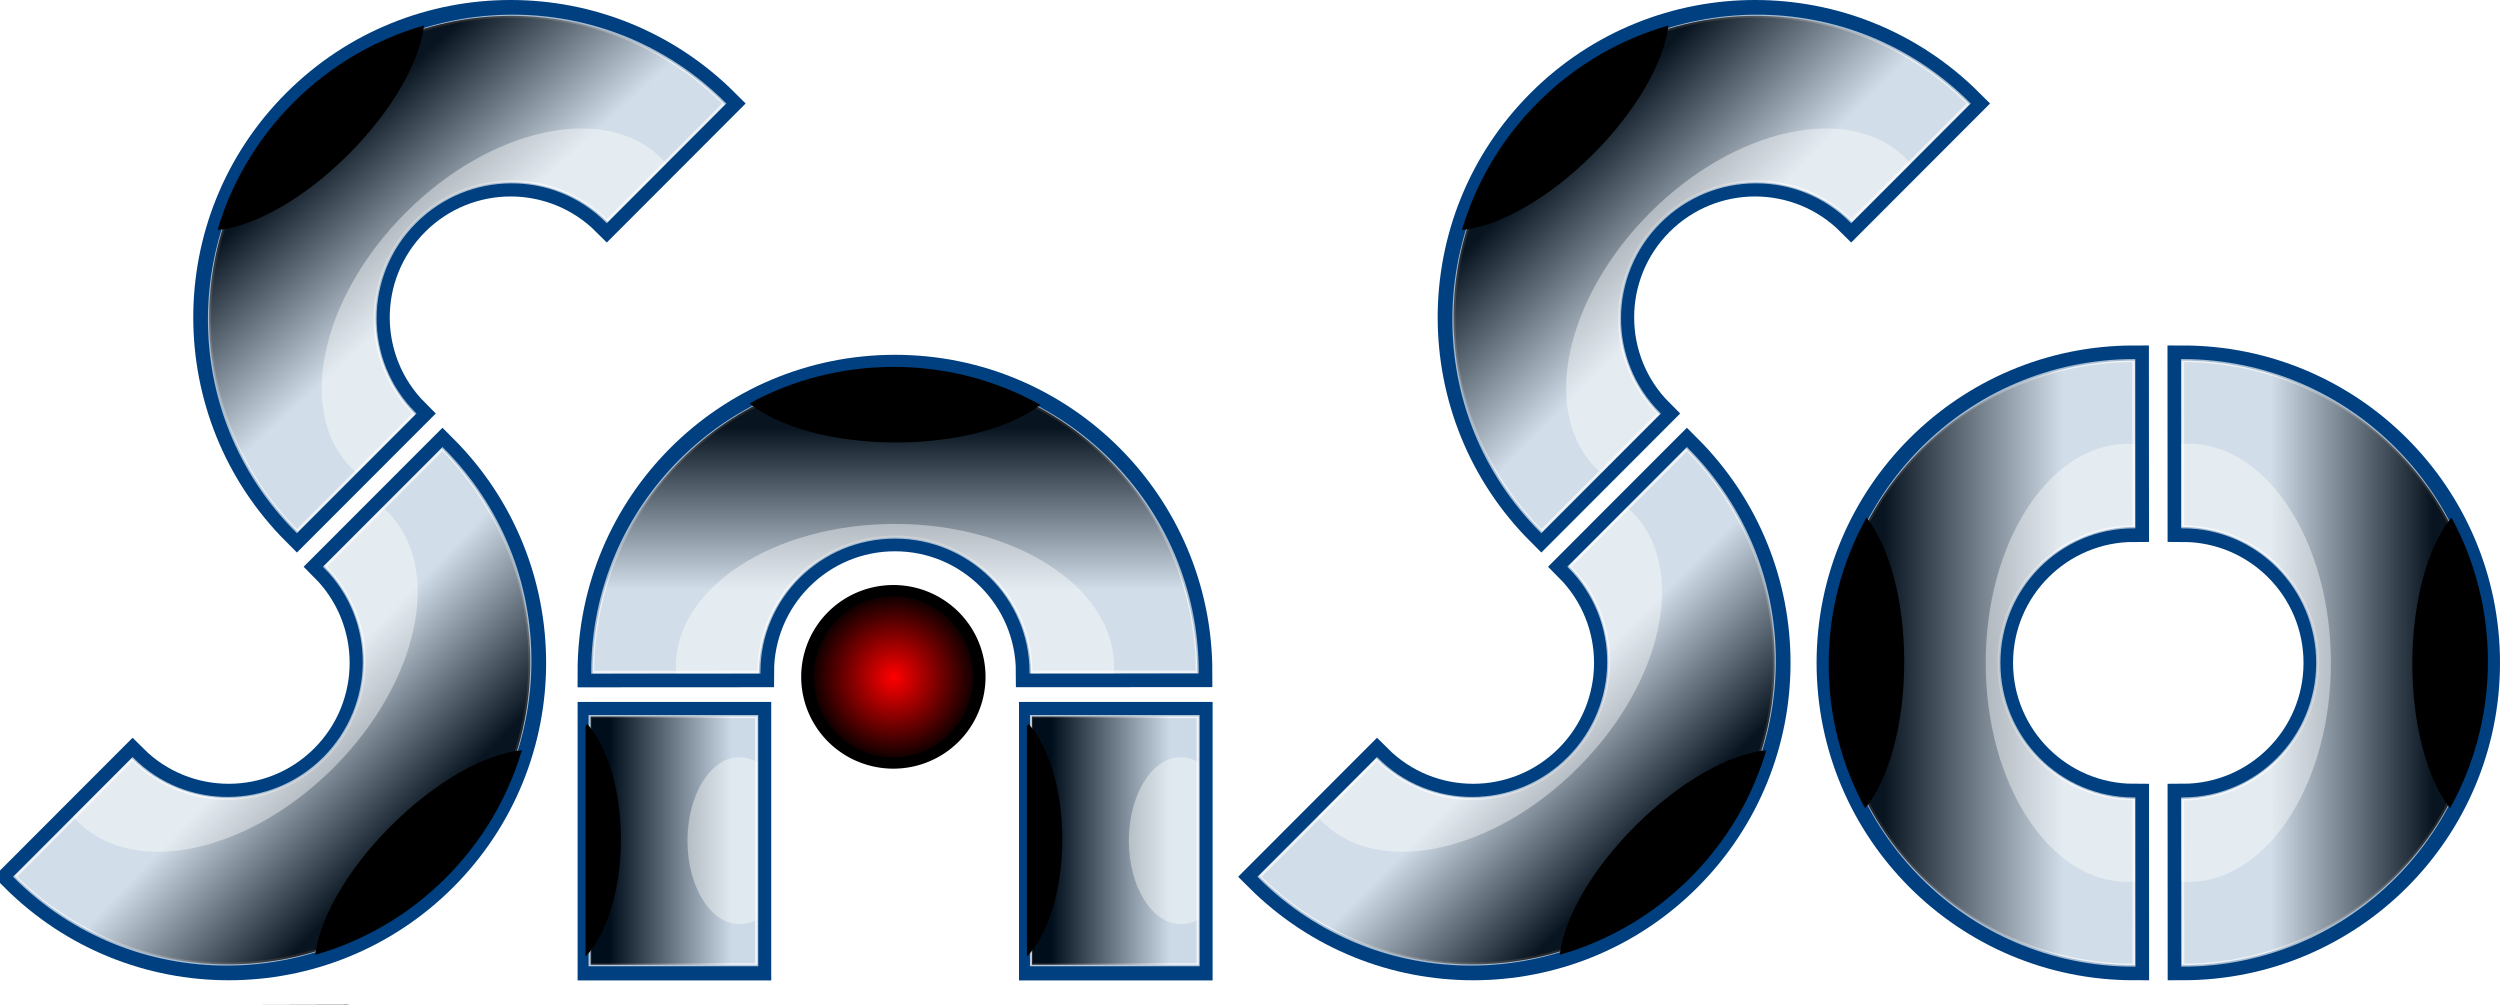 <?xml version="1.0" encoding="UTF-8" standalone="no"?>
<!-- Created with Inkscape (http://www.inkscape.org/) -->

<svg
   xmlns:dc="http://purl.org/dc/elements/1.1/"
   xmlns:cc="http://creativecommons.org/ns#"
   xmlns:rdf="http://www.w3.org/1999/02/22-rdf-syntax-ns#"
   xmlns:svg="http://www.w3.org/2000/svg"
   xmlns="http://www.w3.org/2000/svg"
   xmlns:xlink="http://www.w3.org/1999/xlink"
   xmlns:sodipodi="http://sodipodi.sourceforge.net/DTD/sodipodi-0.dtd"
   xmlns:inkscape="http://www.inkscape.org/namespaces/inkscape"
   width="827.041"
   height="332.331"
   id="svg2"
   version="1.1"
   inkscape:version="0.47 r22583"
   sodipodi:docname="saso_blue.svg">
  <defs
     id="defs4">
    <linearGradient
       id="linearGradient5453">
      <stop
         style="stop-color:#ff0000;stop-opacity:1;"
         offset="0"
         id="stop5455" />
      <stop
         style="stop-color:#000000;stop-opacity:1;"
         offset="1"
         id="stop5457" />
    </linearGradient>
    <linearGradient
       id="linearGradient5198">
      <stop
         style="stop-color:#000000;stop-opacity:1;"
         offset="0"
         id="stop5200" />
      <stop
         style="stop-color:#ffffff;stop-opacity:1;"
         offset="1"
         id="stop5202" />
    </linearGradient>
    <linearGradient
       id="linearGradient4348">
      <stop
         style="stop-color:#0a0a0a;stop-opacity:1;"
         offset="0"
         id="stop4350" />
      <stop
         style="stop-color:#ffffff;stop-opacity:1;"
         offset="1"
         id="stop4352" />
    </linearGradient>
    <linearGradient
       id="linearGradient3864">
      <stop
         id="stop3874"
         offset="0"
         style="stop-color:#ffffff;stop-opacity:0.749;" />
      <stop
         id="stop3872"
         offset="0.5"
         style="stop-color:#ffffff;stop-opacity:0.498;" />
      <stop
         style="stop-color:#ffffff;stop-opacity:0;"
         offset="1"
         id="stop3868" />
    </linearGradient>
    <inkscape:perspective
       sodipodi:type="inkscape:persp3d"
       inkscape:vp_x="0 : 526.18109 : 1"
       inkscape:vp_y="0 : 1000 : 0"
       inkscape:vp_z="744.09448 : 526.18109 : 1"
       inkscape:persp3d-origin="372.04724 : 350.78739 : 1"
       id="perspective10" />
    <inkscape:perspective
       id="perspective3613"
       inkscape:persp3d-origin="0.5 : 0.33333333 : 1"
       inkscape:vp_z="1 : 0.5 : 1"
       inkscape:vp_y="0 : 1000 : 0"
       inkscape:vp_x="0 : 0.5 : 1"
       sodipodi:type="inkscape:persp3d" />
    <linearGradient
       inkscape:collect="always"
       xlink:href="#linearGradient3590-9"
       id="linearGradient3603-7"
       gradientUnits="userSpaceOnUse"
       x1="128.571"
       y1="250.934"
       x2="204.279"
       y2="250.938" />
    <linearGradient
       inkscape:collect="always"
       id="linearGradient3590-9">
      <stop
         style="stop-color:#000000;stop-opacity:1;"
         offset="0"
         id="stop3592-3" />
      <stop
         style="stop-color:#000000;stop-opacity:0;"
         offset="1"
         id="stop3594-8" />
    </linearGradient>
    <inkscape:perspective
       id="perspective3732"
       inkscape:persp3d-origin="0.5 : 0.33333333 : 1"
       inkscape:vp_z="1 : 0.5 : 1"
       inkscape:vp_y="0 : 1000 : 0"
       inkscape:vp_x="0 : 0.5 : 1"
       sodipodi:type="inkscape:persp3d" />
    <linearGradient
       inkscape:collect="always"
       xlink:href="#linearGradient3590-7"
       id="linearGradient3603-3"
       gradientUnits="userSpaceOnUse"
       x1="128.571"
       y1="250.934"
       x2="204.279"
       y2="250.938" />
    <linearGradient
       inkscape:collect="always"
       id="linearGradient3590-7">
      <stop
         style="stop-color:#000000;stop-opacity:1;"
         offset="0"
         id="stop3592-9" />
      <stop
         style="stop-color:#000000;stop-opacity:0;"
         offset="1"
         id="stop3594-0" />
    </linearGradient>
    <inkscape:perspective
       id="perspective3773"
       inkscape:persp3d-origin="0.5 : 0.33333333 : 1"
       inkscape:vp_z="1 : 0.5 : 1"
       inkscape:vp_y="0 : 1000 : 0"
       inkscape:vp_x="0 : 0.5 : 1"
       sodipodi:type="inkscape:persp3d" />
    <linearGradient
       inkscape:collect="always"
       xlink:href="#linearGradient3590-99"
       id="linearGradient3762-3"
       gradientUnits="userSpaceOnUse"
       x1="128.571"
       y1="250.934"
       x2="204.279"
       y2="250.938" />
    <linearGradient
       inkscape:collect="always"
       id="linearGradient3590-99">
      <stop
         style="stop-color:#000000;stop-opacity:1;"
         offset="0"
         id="stop3592-7" />
      <stop
         style="stop-color:#000000;stop-opacity:0;"
         offset="1"
         id="stop3594-03" />
    </linearGradient>
    <inkscape:perspective
       id="perspective3823"
       inkscape:persp3d-origin="0.5 : 0.33333333 : 1"
       inkscape:vp_z="1 : 0.5 : 1"
       inkscape:vp_y="0 : 1000 : 0"
       inkscape:vp_x="0 : 0.5 : 1"
       sodipodi:type="inkscape:persp3d" />
    <linearGradient
       inkscape:collect="always"
       xlink:href="#linearGradient3590-6"
       id="linearGradient3762-8"
       gradientUnits="userSpaceOnUse"
       x1="128.571"
       y1="250.934"
       x2="204.279"
       y2="250.938" />
    <linearGradient
       id="linearGradient3590-6">
      <stop
         style="stop-color:#000000;stop-opacity:1;"
         offset="0"
         id="stop3592-5" />
      <stop
         style="stop-color:#000000;stop-opacity:0;"
         offset="1"
         id="stop3594-7" />
    </linearGradient>
    <inkscape:perspective
       id="perspective3925"
       inkscape:persp3d-origin="0.5 : 0.33333333 : 1"
       inkscape:vp_z="1 : 0.5 : 1"
       inkscape:vp_y="0 : 1000 : 0"
       inkscape:vp_x="0 : 0.5 : 1"
       sodipodi:type="inkscape:persp3d" />
    <linearGradient
       inkscape:collect="always"
       xlink:href="#linearGradient3590-5"
       id="linearGradient3888-9"
       gradientUnits="userSpaceOnUse"
       x1="128.571"
       y1="250.934"
       x2="234.781"
       y2="250.938" />
    <linearGradient
       id="linearGradient3590-5">
      <stop
         style="stop-color:#000000;stop-opacity:1;"
         offset="0"
         id="stop3592-90" />
      <stop
         style="stop-color:#ffffff;stop-opacity:1;"
         offset="1"
         id="stop3594-2" />
    </linearGradient>
    <inkscape:perspective
       id="perspective3982"
       inkscape:persp3d-origin="0.5 : 0.33333333 : 1"
       inkscape:vp_z="1 : 0.5 : 1"
       inkscape:vp_y="0 : 1000 : 0"
       inkscape:vp_x="0 : 0.5 : 1"
       sodipodi:type="inkscape:persp3d" />
    <linearGradient
       gradientTransform="translate(0.721,-57.861)"
       y2="250.938"
       x2="234.781"
       y1="250.934"
       x1="128.571"
       gradientUnits="userSpaceOnUse"
       id="linearGradient3934-5"
       xlink:href="#linearGradient3590-5-9"
       inkscape:collect="always" />
    <linearGradient
       inkscape:collect="always"
       id="linearGradient3590-5-9">
      <stop
         style="stop-color:#000000;stop-opacity:1;"
         offset="0"
         id="stop3592-90-0" />
      <stop
         style="stop-color:#000000;stop-opacity:0;"
         offset="1"
         id="stop3594-2-1" />
    </linearGradient>
    <inkscape:perspective
       id="perspective4020"
       inkscape:persp3d-origin="0.5 : 0.33333333 : 1"
       inkscape:vp_z="1 : 0.5 : 1"
       inkscape:vp_y="0 : 1000 : 0"
       inkscape:vp_x="0 : 0.5 : 1"
       sodipodi:type="inkscape:persp3d" />
    <linearGradient
       gradientTransform="translate(0.721,-57.861)"
       y2="250.938"
       x2="234.781"
       y1="250.934"
       x1="128.571"
       gradientUnits="userSpaceOnUse"
       id="linearGradient3934-6"
       xlink:href="#linearGradient3590-5-90"
       inkscape:collect="always" />
    <linearGradient
       inkscape:collect="always"
       id="linearGradient3590-5-90">
      <stop
         style="stop-color:#000000;stop-opacity:1;"
         offset="0"
         id="stop3592-90-4" />
      <stop
         style="stop-color:#000000;stop-opacity:0;"
         offset="1"
         id="stop3594-2-0" />
    </linearGradient>
    <inkscape:perspective
       id="perspective4059"
       inkscape:persp3d-origin="0.5 : 0.33333333 : 1"
       inkscape:vp_z="1 : 0.5 : 1"
       inkscape:vp_y="0 : 1000 : 0"
       inkscape:vp_x="0 : 0.5 : 1"
       sodipodi:type="inkscape:persp3d" />
    <inkscape:perspective
       id="perspective4093"
       inkscape:persp3d-origin="0.5 : 0.33333333 : 1"
       inkscape:vp_z="1 : 0.5 : 1"
       inkscape:vp_y="0 : 1000 : 0"
       inkscape:vp_x="0 : 0.5 : 1"
       sodipodi:type="inkscape:persp3d" />
    <linearGradient
       id="linearGradient3590-5-4">
      <stop
         style="stop-color:#000000;stop-opacity:1;"
         offset="0"
         id="stop3592-90-1" />
      <stop
         style="stop-color:#ffffff;stop-opacity:1;"
         offset="1"
         id="stop3594-2-9" />
    </linearGradient>
    <inkscape:perspective
       id="perspective4138"
       inkscape:persp3d-origin="0.5 : 0.33333333 : 1"
       inkscape:vp_z="1 : 0.5 : 1"
       inkscape:vp_y="0 : 1000 : 0"
       inkscape:vp_x="0 : 0.5 : 1"
       sodipodi:type="inkscape:persp3d" />
    <linearGradient
       id="linearGradient3590-5-4-9">
      <stop
         style="stop-color:#000000;stop-opacity:1;"
         offset="0"
         id="stop3592-90-1-0" />
      <stop
         style="stop-color:#ffffff;stop-opacity:1;"
         offset="1"
         id="stop3594-2-9-2" />
    </linearGradient>
    <linearGradient
       id="linearGradient3590-5-3">
      <stop
         style="stop-color:#000000;stop-opacity:1;"
         offset="0"
         id="stop3592-90-8" />
      <stop
         style="stop-color:#ffffff;stop-opacity:1;"
         offset="1"
         id="stop3594-2-2" />
    </linearGradient>
    <inkscape:perspective
       id="perspective4220"
       inkscape:persp3d-origin="0.5 : 0.33333333 : 1"
       inkscape:vp_z="1 : 0.5 : 1"
       inkscape:vp_y="0 : 1000 : 0"
       inkscape:vp_x="0 : 0.5 : 1"
       sodipodi:type="inkscape:persp3d" />
    <linearGradient
       id="linearGradient3590-5-6">
      <stop
         style="stop-color:#000000;stop-opacity:1;"
         offset="0"
         id="stop3592-90-9" />
      <stop
         style="stop-color:#ffffff;stop-opacity:1;"
         offset="1"
         id="stop3594-2-8" />
    </linearGradient>
    <inkscape:perspective
       id="perspective4263"
       inkscape:persp3d-origin="0.5 : 0.33333333 : 1"
       inkscape:vp_z="1 : 0.5 : 1"
       inkscape:vp_y="0 : 1000 : 0"
       inkscape:vp_x="0 : 0.5 : 1"
       sodipodi:type="inkscape:persp3d" />
    <linearGradient
       id="linearGradient3590-5-6-2">
      <stop
         style="stop-color:#000000;stop-opacity:1;"
         offset="0"
         id="stop3592-90-9-1" />
      <stop
         style="stop-color:#ffffff;stop-opacity:1;"
         offset="1"
         id="stop3594-2-8-3" />
    </linearGradient>
    <inkscape:perspective
       id="perspective4306"
       inkscape:persp3d-origin="0.5 : 0.33333333 : 1"
       inkscape:vp_z="1 : 0.5 : 1"
       inkscape:vp_y="0 : 1000 : 0"
       inkscape:vp_x="0 : 0.5 : 1"
       sodipodi:type="inkscape:persp3d" />
    <linearGradient
       id="linearGradient3590-5-6-2-3">
      <stop
         style="stop-color:#000000;stop-opacity:1;"
         offset="0"
         id="stop3592-90-9-1-2" />
      <stop
         style="stop-color:#ffffff;stop-opacity:1;"
         offset="1"
         id="stop3594-2-8-3-5" />
    </linearGradient>
    <inkscape:perspective
       id="perspective4364"
       inkscape:persp3d-origin="0.5 : 0.33333333 : 1"
       inkscape:vp_z="1 : 0.5 : 1"
       inkscape:vp_y="0 : 1000 : 0"
       inkscape:vp_x="0 : 0.5 : 1"
       sodipodi:type="inkscape:persp3d" />
    <linearGradient
       inkscape:collect="always"
       xlink:href="#linearGradient4348-9"
       id="linearGradient4354-5"
       x1="287.5"
       y1="655.934"
       x2="287.5"
       y2="536.76"
       gradientUnits="userSpaceOnUse" />
    <linearGradient
       inkscape:collect="always"
       id="linearGradient4348-9">
      <stop
         style="stop-color:#000000;stop-opacity:1;"
         offset="0"
         id="stop4350-1" />
      <stop
         style="stop-color:#000000;stop-opacity:0;"
         offset="1"
         id="stop4352-8" />
    </linearGradient>
    <inkscape:perspective
       id="perspective4408"
       inkscape:persp3d-origin="0.5 : 0.33333333 : 1"
       inkscape:vp_z="1 : 0.5 : 1"
       inkscape:vp_y="0 : 1000 : 0"
       inkscape:vp_x="0 : 0.5 : 1"
       sodipodi:type="inkscape:persp3d" />
    <linearGradient
       inkscape:collect="always"
       xlink:href="#linearGradient4348-8"
       id="linearGradient4354-0"
       x1="287.5"
       y1="655.934"
       x2="287.5"
       y2="536.76"
       gradientUnits="userSpaceOnUse"
       gradientTransform="matrix(-1.421,0,0,-1.223,729.734,1264.025)" />
    <linearGradient
       inkscape:collect="always"
       id="linearGradient4348-8">
      <stop
         style="stop-color:#000000;stop-opacity:1;"
         offset="0"
         id="stop4350-9" />
      <stop
         style="stop-color:#000000;stop-opacity:0;"
         offset="1"
         id="stop4352-5" />
    </linearGradient>
    <inkscape:perspective
       id="perspective4487"
       inkscape:persp3d-origin="0.5 : 0.33333333 : 1"
       inkscape:vp_z="1 : 0.5 : 1"
       inkscape:vp_y="0 : 1000 : 0"
       inkscape:vp_x="0 : 0.5 : 1"
       sodipodi:type="inkscape:persp3d" />
    <linearGradient
       inkscape:collect="always"
       xlink:href="#linearGradient4348-3"
       id="linearGradient4448-2"
       gradientUnits="userSpaceOnUse"
       gradientTransform="matrix(-1.421,0,0,-1.223,729.734,1264.025)"
       x1="287.507"
       y1="640.745"
       x2="287.507"
       y2="574.156" />
    <linearGradient
       inkscape:collect="always"
       id="linearGradient4348-3">
      <stop
         style="stop-color:#000000;stop-opacity:1;"
         offset="0"
         id="stop4350-2" />
      <stop
         style="stop-color:#000000;stop-opacity:0;"
         offset="1"
         id="stop4352-6" />
    </linearGradient>
    <inkscape:perspective
       id="perspective4525"
       inkscape:persp3d-origin="0.5 : 0.33333333 : 1"
       inkscape:vp_z="1 : 0.5 : 1"
       inkscape:vp_y="0 : 1000 : 0"
       inkscape:vp_x="0 : 0.5 : 1"
       sodipodi:type="inkscape:persp3d" />
    <linearGradient
       id="linearGradient4348-34">
      <stop
         style="stop-color:#0a0a0a;stop-opacity:1;"
         offset="0"
         id="stop4350-4" />
      <stop
         style="stop-color:#ffffff;stop-opacity:1;"
         offset="1"
         id="stop4352-2" />
    </linearGradient>
    <inkscape:perspective
       id="perspective4570"
       inkscape:persp3d-origin="0.5 : 0.33333333 : 1"
       inkscape:vp_z="1 : 0.5 : 1"
       inkscape:vp_y="0 : 1000 : 0"
       inkscape:vp_x="0 : 0.5 : 1"
       sodipodi:type="inkscape:persp3d" />
    <linearGradient
       inkscape:collect="always"
       xlink:href="#linearGradient4348-2"
       id="linearGradient4448-9"
       gradientUnits="userSpaceOnUse"
       gradientTransform="matrix(-1.421,0,0,-1.223,729.734,1264.025)"
       x1="287.507"
       y1="641.913"
       x2="287.507"
       y2="574.156" />
    <linearGradient
       id="linearGradient4348-2">
      <stop
         style="stop-color:#0a0a0a;stop-opacity:1;"
         offset="0"
         id="stop4350-5" />
      <stop
         style="stop-color:#ffffff;stop-opacity:1;"
         offset="1"
         id="stop4352-67" />
    </linearGradient>
    <inkscape:perspective
       id="perspective4614"
       inkscape:persp3d-origin="0.5 : 0.33333333 : 1"
       inkscape:vp_z="1 : 0.5 : 1"
       inkscape:vp_y="0 : 1000 : 0"
       inkscape:vp_x="0 : 0.5 : 1"
       sodipodi:type="inkscape:persp3d" />
    <inkscape:perspective
       id="perspective4703"
       inkscape:persp3d-origin="0.5 : 0.33333333 : 1"
       inkscape:vp_z="1 : 0.5 : 1"
       inkscape:vp_y="0 : 1000 : 0"
       inkscape:vp_x="0 : 0.5 : 1"
       sodipodi:type="inkscape:persp3d" />
    <linearGradient
       id="linearGradient4348-80">
      <stop
         style="stop-color:#0a0a0a;stop-opacity:1;"
         offset="0"
         id="stop4350-3" />
      <stop
         style="stop-color:#ffffff;stop-opacity:1;"
         offset="1"
         id="stop4352-23" />
    </linearGradient>
    <inkscape:perspective
       id="perspective4766"
       inkscape:persp3d-origin="0.5 : 0.33333333 : 1"
       inkscape:vp_z="1 : 0.5 : 1"
       inkscape:vp_y="0 : 1000 : 0"
       inkscape:vp_x="0 : 0.5 : 1"
       sodipodi:type="inkscape:persp3d" />
    <linearGradient
       id="linearGradient4348-39">
      <stop
         style="stop-color:#0a0a0a;stop-opacity:1;"
         offset="0"
         id="stop4350-17" />
      <stop
         style="stop-color:#ffffff;stop-opacity:1;"
         offset="1"
         id="stop4352-9" />
    </linearGradient>
    <inkscape:perspective
       id="perspective4766-6"
       inkscape:persp3d-origin="0.5 : 0.33333333 : 1"
       inkscape:vp_z="1 : 0.5 : 1"
       inkscape:vp_y="0 : 1000 : 0"
       inkscape:vp_x="0 : 0.5 : 1"
       sodipodi:type="inkscape:persp3d" />
    <linearGradient
       id="linearGradient4348-7">
      <stop
         style="stop-color:#0a0a0a;stop-opacity:1;"
         offset="0"
         id="stop4350-0" />
      <stop
         style="stop-color:#ffffff;stop-opacity:1;"
         offset="1"
         id="stop4352-21" />
    </linearGradient>
    <filter
       color-interpolation-filters="sRGB"
       inkscape:collect="always"
       id="filter4666-1">
      <feGaussianBlur
         inkscape:collect="always"
         stdDeviation="0.757"
         id="feGaussianBlur4668-4" />
    </filter>
    <inkscape:perspective
       id="perspective4852"
       inkscape:persp3d-origin="0.5 : 0.33333333 : 1"
       inkscape:vp_z="1 : 0.5 : 1"
       inkscape:vp_y="0 : 1000 : 0"
       inkscape:vp_x="0 : 0.5 : 1"
       sodipodi:type="inkscape:persp3d" />
    <linearGradient
       id="linearGradient4348-39-9">
      <stop
         style="stop-color:#0a0a0a;stop-opacity:1;"
         offset="0"
         id="stop4350-17-4" />
      <stop
         style="stop-color:#ffffff;stop-opacity:1;"
         offset="1"
         id="stop4352-9-4" />
    </linearGradient>
    <filter
       color-interpolation-filters="sRGB"
       inkscape:collect="always"
       id="filter4666-6-1">
      <feGaussianBlur
         inkscape:collect="always"
         stdDeviation="0.757"
         id="feGaussianBlur4668-6-2" />
    </filter>
    <linearGradient
       id="linearGradient4348-4">
      <stop
         style="stop-color:#0a0a0a;stop-opacity:1;"
         offset="0"
         id="stop4350-7" />
      <stop
         style="stop-color:#ffffff;stop-opacity:1;"
         offset="1"
         id="stop4352-3" />
    </linearGradient>
    <filter
       color-interpolation-filters="sRGB"
       inkscape:collect="always"
       id="filter4666-0">
      <feGaussianBlur
         inkscape:collect="always"
         stdDeviation="0.757"
         id="feGaussianBlur4668-9" />
    </filter>
    <inkscape:perspective
       id="perspective4943"
       inkscape:persp3d-origin="0.5 : 0.33333333 : 1"
       inkscape:vp_z="1 : 0.5 : 1"
       inkscape:vp_y="0 : 1000 : 0"
       inkscape:vp_x="0 : 0.5 : 1"
       sodipodi:type="inkscape:persp3d" />
    <linearGradient
       id="linearGradient4348-7-8">
      <stop
         style="stop-color:#0a0a0a;stop-opacity:1;"
         offset="0"
         id="stop4350-0-7" />
      <stop
         style="stop-color:#ffffff;stop-opacity:1;"
         offset="1"
         id="stop4352-21-6" />
    </linearGradient>
    <filter
       color-interpolation-filters="sRGB"
       inkscape:collect="always"
       id="filter4666-1-2">
      <feGaussianBlur
         inkscape:collect="always"
         stdDeviation="0.757"
         id="feGaussianBlur4668-4-9" />
    </filter>
    <inkscape:perspective
       id="perspective4943-4"
       inkscape:persp3d-origin="0.5 : 0.33333333 : 1"
       inkscape:vp_z="1 : 0.5 : 1"
       inkscape:vp_y="0 : 1000 : 0"
       inkscape:vp_x="0 : 0.5 : 1"
       sodipodi:type="inkscape:persp3d" />
    <linearGradient
       id="linearGradient4348-7-6">
      <stop
         style="stop-color:#0a0a0a;stop-opacity:1;"
         offset="0"
         id="stop4350-0-76" />
      <stop
         style="stop-color:#ffffff;stop-opacity:1;"
         offset="1"
         id="stop4352-21-3" />
    </linearGradient>
    <filter
       color-interpolation-filters="sRGB"
       inkscape:collect="always"
       id="filter4666-1-4">
      <feGaussianBlur
         inkscape:collect="always"
         stdDeviation="0.757"
         id="feGaussianBlur4668-4-1" />
    </filter>
    <inkscape:perspective
       id="perspective5069"
       inkscape:persp3d-origin="0.5 : 0.33333333 : 1"
       inkscape:vp_z="1 : 0.5 : 1"
       inkscape:vp_y="0 : 1000 : 0"
       inkscape:vp_x="0 : 0.5 : 1"
       sodipodi:type="inkscape:persp3d" />
    <linearGradient
       id="linearGradient4348-4-3">
      <stop
         style="stop-color:#0a0a0a;stop-opacity:1;"
         offset="0"
         id="stop4350-7-8" />
      <stop
         style="stop-color:#ffffff;stop-opacity:1;"
         offset="1"
         id="stop4352-3-8" />
    </linearGradient>
    <filter
       color-interpolation-filters="sRGB"
       inkscape:collect="always"
       id="filter4666-0-9">
      <feGaussianBlur
         inkscape:collect="always"
         stdDeviation="0.757"
         id="feGaussianBlur4668-9-6" />
    </filter>
    <linearGradient
       id="linearGradient4348-39-9-6">
      <stop
         style="stop-color:#0a0a0a;stop-opacity:1;"
         offset="0"
         id="stop4350-17-4-9" />
      <stop
         style="stop-color:#ffffff;stop-opacity:1;"
         offset="1"
         id="stop4352-9-4-5" />
    </linearGradient>
    <filter
       color-interpolation-filters="sRGB"
       inkscape:collect="always"
       id="filter4666-6-1-9">
      <feGaussianBlur
         inkscape:collect="always"
         stdDeviation="0.757"
         id="feGaussianBlur4668-6-2-6" />
    </filter>
    <inkscape:perspective
       id="perspective5175"
       inkscape:persp3d-origin="0.5 : 0.33333333 : 1"
       inkscape:vp_z="1 : 0.5 : 1"
       inkscape:vp_y="0 : 1000 : 0"
       inkscape:vp_x="0 : 0.5 : 1"
       sodipodi:type="inkscape:persp3d" />
    <inkscape:perspective
       id="perspective5214"
       inkscape:persp3d-origin="0.5 : 0.33333333 : 1"
       inkscape:vp_z="1 : 0.5 : 1"
       inkscape:vp_y="0 : 1000 : 0"
       inkscape:vp_x="0 : 0.5 : 1"
       sodipodi:type="inkscape:persp3d" />
    <linearGradient
       inkscape:collect="always"
       xlink:href="#linearGradient5198-1"
       id="linearGradient5204-6"
       x1="192.577"
       y1="699.794"
       x2="253.475"
       y2="699.794"
       gradientUnits="userSpaceOnUse"
       gradientTransform="matrix(0.846,0,0,0.925,24.22,100.026)" />
    <linearGradient
       id="linearGradient5198-1">
      <stop
         style="stop-color:#000000;stop-opacity:1;"
         offset="0"
         id="stop5200-8" />
      <stop
         style="stop-color:#ffffff;stop-opacity:1;"
         offset="1"
         id="stop5202-8" />
    </linearGradient>
    <inkscape:perspective
       id="perspective5259"
       inkscape:persp3d-origin="0.5 : 0.33333333 : 1"
       inkscape:vp_z="1 : 0.5 : 1"
       inkscape:vp_y="0 : 1000 : 0"
       inkscape:vp_x="0 : 0.5 : 1"
       sodipodi:type="inkscape:persp3d" />
    <linearGradient
       inkscape:collect="always"
       xlink:href="#linearGradient5198-6"
       id="linearGradient5204-5"
       x1="192.577"
       y1="699.794"
       x2="253.475"
       y2="699.794"
       gradientUnits="userSpaceOnUse"
       gradientTransform="matrix(0.846,0,0,0.925,24.22,100.026)" />
    <linearGradient
       id="linearGradient5198-6">
      <stop
         style="stop-color:#000000;stop-opacity:1;"
         offset="0"
         id="stop5200-88" />
      <stop
         style="stop-color:#ffffff;stop-opacity:1;"
         offset="1"
         id="stop5202-9" />
    </linearGradient>
    <inkscape:perspective
       id="perspective5297"
       inkscape:persp3d-origin="0.5 : 0.33333333 : 1"
       inkscape:vp_z="1 : 0.5 : 1"
       inkscape:vp_y="0 : 1000 : 0"
       inkscape:vp_x="0 : 0.5 : 1"
       sodipodi:type="inkscape:persp3d" />
    <linearGradient
       inkscape:collect="always"
       xlink:href="#linearGradient5198-7"
       id="linearGradient5204-3"
       x1="192.577"
       y1="699.794"
       x2="253.475"
       y2="699.794"
       gradientUnits="userSpaceOnUse"
       gradientTransform="matrix(0.846,0,0,0.925,24.22,100.026)" />
    <linearGradient
       id="linearGradient5198-7">
      <stop
         style="stop-color:#000000;stop-opacity:1;"
         offset="0"
         id="stop5200-2" />
      <stop
         style="stop-color:#ffffff;stop-opacity:1;"
         offset="1"
         id="stop5202-3" />
    </linearGradient>
    <inkscape:perspective
       id="perspective5336"
       inkscape:persp3d-origin="0.5 : 0.33333333 : 1"
       inkscape:vp_z="1 : 0.5 : 1"
       inkscape:vp_y="0 : 1000 : 0"
       inkscape:vp_x="0 : 0.5 : 1"
       sodipodi:type="inkscape:persp3d" />
    <filter
       inkscape:collect="always"
       id="filter5368"
       x="-0.104"
       width="1.208"
       y="-0.018"
       height="1.035"
       color-interpolation-filters="sRGB">
      <feGaussianBlur
         inkscape:collect="always"
         stdDeviation="0.634"
         id="feGaussianBlur5370" />
    </filter>
    <inkscape:perspective
       id="perspective5380"
       inkscape:persp3d-origin="0.5 : 0.33333333 : 1"
       inkscape:vp_z="1 : 0.5 : 1"
       inkscape:vp_y="0 : 1000 : 0"
       inkscape:vp_x="0 : 0.5 : 1"
       sodipodi:type="inkscape:persp3d" />
    <filter
       color-interpolation-filters="sRGB"
       inkscape:collect="always"
       id="filter5368-5"
       x="-0.104"
       width="1.208"
       y="-0.018"
       height="1.035">
      <feGaussianBlur
         inkscape:collect="always"
         stdDeviation="0.634"
         id="feGaussianBlur5370-4" />
    </filter>
    <linearGradient
       id="linearGradient5198-2">
      <stop
         style="stop-color:#000000;stop-opacity:1;"
         offset="0"
         id="stop5200-9" />
      <stop
         style="stop-color:#ffffff;stop-opacity:1;"
         offset="1"
         id="stop5202-1" />
    </linearGradient>
    <radialGradient
       inkscape:collect="always"
       xlink:href="#linearGradient5453"
       id="radialGradient5504"
       gradientUnits="userSpaceOnUse"
       gradientTransform="matrix(0.803,4.0711341e-7,-3.7063117e-7,0.898,55.882,71.056)"
       cx="283.27"
       cy="695.487"
       fx="283.27"
       fy="695.487"
       r="24.888" />
    <inkscape:perspective
       id="perspective5545"
       inkscape:persp3d-origin="0.5 : 0.33333333 : 1"
       inkscape:vp_z="1 : 0.5 : 1"
       inkscape:vp_y="0 : 1000 : 0"
       inkscape:vp_x="0 : 0.5 : 1"
       sodipodi:type="inkscape:persp3d" />
    <radialGradient
       inkscape:collect="always"
       xlink:href="#linearGradient5453-7"
       id="radialGradient5504-3"
       gradientUnits="userSpaceOnUse"
       gradientTransform="matrix(0.803,4.0711341e-7,-3.7063117e-7,0.898,55.882,71.056)"
       cx="283.27"
       cy="695.487"
       fx="283.27"
       fy="695.487"
       r="24.888" />
    <linearGradient
       id="linearGradient5453-7">
      <stop
         style="stop-color:#ff0000;stop-opacity:1;"
         offset="0"
         id="stop5455-6" />
      <stop
         style="stop-color:#000000;stop-opacity:1;"
         offset="1"
         id="stop5457-4" />
    </linearGradient>
    <linearGradient
       inkscape:collect="always"
       xlink:href="#linearGradient5198-2-5"
       id="linearGradient5439-3"
       gradientUnits="userSpaceOnUse"
       gradientTransform="matrix(0.905,0,0,0.924,156.95,96.293)"
       x1="199.637"
       y1="699.794"
       x2="253.475"
       y2="699.794" />
    <linearGradient
       id="linearGradient5198-2-5">
      <stop
         style="stop-color:#000000;stop-opacity:1;"
         offset="0"
         id="stop5200-9-4" />
      <stop
         style="stop-color:#ffffff;stop-opacity:1;"
         offset="1"
         id="stop5202-1-5" />
    </linearGradient>
    <linearGradient
       inkscape:collect="always"
       xlink:href="#linearGradient5198-3"
       id="linearGradient5441-4"
       gradientUnits="userSpaceOnUse"
       gradientTransform="matrix(0.905,0,0,0.924,10.933,96.293)"
       x1="199.637"
       y1="699.794"
       x2="253.475"
       y2="699.794" />
    <linearGradient
       id="linearGradient5198-3">
      <stop
         style="stop-color:#000000;stop-opacity:1;"
         offset="0"
         id="stop5200-6" />
      <stop
         style="stop-color:#ffffff;stop-opacity:1;"
         offset="1"
         id="stop5202-34" />
    </linearGradient>
    <linearGradient
       inkscape:collect="always"
       xlink:href="#linearGradient4348-4-3-5"
       id="linearGradient5057-7-7"
       gradientUnits="userSpaceOnUse"
       gradientTransform="matrix(-1.421,0,0,-1.223,731.903,1264.025)"
       x1="287.507"
       y1="641.913"
       x2="287.507"
       y2="574.156" />
    <linearGradient
       id="linearGradient4348-4-3-5">
      <stop
         style="stop-color:#0a0a0a;stop-opacity:1;"
         offset="0"
         id="stop4350-7-8-0" />
      <stop
         style="stop-color:#ffffff;stop-opacity:1;"
         offset="1"
         id="stop4352-3-8-2" />
    </linearGradient>
    <linearGradient
       inkscape:collect="always"
       xlink:href="#linearGradient4348-39-9-6-1"
       id="linearGradient5059-8-2"
       gradientUnits="userSpaceOnUse"
       gradientTransform="matrix(-1.421,0,0,-1.223,731.903,1264.025)"
       x1="287.507"
       y1="641.913"
       x2="287.507"
       y2="574.156" />
    <linearGradient
       id="linearGradient4348-39-9-6-1">
      <stop
         style="stop-color:#0a0a0a;stop-opacity:1;"
         offset="0"
         id="stop4350-17-4-9-5" />
      <stop
         style="stop-color:#ffffff;stop-opacity:1;"
         offset="1"
         id="stop4352-9-4-5-1" />
    </linearGradient>
    <linearGradient
       inkscape:collect="always"
       xlink:href="#linearGradient4348-7-8-2"
       id="linearGradient5053-0"
       gradientUnits="userSpaceOnUse"
       gradientTransform="matrix(-1.421,0,0,-1.223,731.903,1264.025)"
       x1="287.507"
       y1="641.913"
       x2="287.507"
       y2="574.156" />
    <linearGradient
       id="linearGradient4348-7-8-2">
      <stop
         style="stop-color:#0a0a0a;stop-opacity:1;"
         offset="0"
         id="stop4350-0-7-3" />
      <stop
         style="stop-color:#ffffff;stop-opacity:1;"
         offset="1"
         id="stop4352-21-6-0" />
    </linearGradient>
    <linearGradient
       inkscape:collect="always"
       xlink:href="#linearGradient4348-7-6-7"
       id="linearGradient5055-5"
       gradientUnits="userSpaceOnUse"
       gradientTransform="matrix(-1.421,0,0,-1.223,731.903,1264.025)"
       x1="287.507"
       y1="641.913"
       x2="287.507"
       y2="574.156" />
    <linearGradient
       id="linearGradient4348-7-6-7">
      <stop
         style="stop-color:#0a0a0a;stop-opacity:1;"
         offset="0"
         id="stop4350-0-76-4" />
      <stop
         style="stop-color:#ffffff;stop-opacity:1;"
         offset="1"
         id="stop4352-21-3-8" />
    </linearGradient>
    <linearGradient
       inkscape:collect="always"
       xlink:href="#linearGradient4348-4-5"
       id="linearGradient5057-0"
       gradientUnits="userSpaceOnUse"
       gradientTransform="matrix(-1.421,0,0,-1.223,731.903,1264.025)"
       x1="287.507"
       y1="641.913"
       x2="287.507"
       y2="574.156" />
    <linearGradient
       id="linearGradient4348-4-5">
      <stop
         style="stop-color:#0a0a0a;stop-opacity:1;"
         offset="0"
         id="stop4350-7-9" />
      <stop
         style="stop-color:#ffffff;stop-opacity:1;"
         offset="1"
         id="stop4352-3-2" />
    </linearGradient>
    <linearGradient
       inkscape:collect="always"
       xlink:href="#linearGradient4348-39-9-62"
       id="linearGradient5059-7"
       gradientUnits="userSpaceOnUse"
       gradientTransform="matrix(-1.421,0,0,-1.223,731.903,1264.025)"
       x1="287.507"
       y1="641.913"
       x2="287.507"
       y2="574.156" />
    <linearGradient
       id="linearGradient4348-39-9-62">
      <stop
         style="stop-color:#0a0a0a;stop-opacity:1;"
         offset="0"
         id="stop4350-17-4-98" />
      <stop
         style="stop-color:#ffffff;stop-opacity:1;"
         offset="1"
         id="stop4352-9-4-59" />
    </linearGradient>
    <linearGradient
       inkscape:collect="always"
       xlink:href="#linearGradient4348-7-9"
       id="linearGradient4756-7-5"
       gradientUnits="userSpaceOnUse"
       gradientTransform="matrix(-1.421,0,0,-1.223,731.903,1264.025)"
       x1="287.507"
       y1="641.913"
       x2="287.507"
       y2="574.156" />
    <linearGradient
       id="linearGradient4348-7-9">
      <stop
         style="stop-color:#0a0a0a;stop-opacity:1;"
         offset="0"
         id="stop4350-0-1" />
      <stop
         style="stop-color:#ffffff;stop-opacity:1;"
         offset="1"
         id="stop4352-21-1" />
    </linearGradient>
    <linearGradient
       inkscape:collect="always"
       xlink:href="#linearGradient4348-4-3"
       id="linearGradient6149"
       gradientUnits="userSpaceOnUse"
       gradientTransform="matrix(-1.005,1.005,-0.865,-0.865,944.416,781.808)"
       x1="286.098"
       y1="642.459"
       x2="288.458"
       y2="595.477" />
    <linearGradient
       inkscape:collect="always"
       xlink:href="#linearGradient5198-2"
       id="linearGradient6201"
       gradientUnits="userSpaceOnUse"
       gradientTransform="matrix(0.905,0,0,0.924,156.95,100.293)"
       x1="199.637"
       y1="699.794"
       x2="243.043"
       y2="699.794" />
    <linearGradient
       inkscape:collect="always"
       xlink:href="#linearGradient5198"
       id="linearGradient6208"
       gradientUnits="userSpaceOnUse"
       gradientTransform="matrix(0.905,0,0,0.924,10.933,100.293)"
       x1="199.637"
       y1="699.794"
       x2="244.087"
       y2="699.794" />
    <linearGradient
       inkscape:collect="always"
       xlink:href="#linearGradient4348-39-9-6"
       id="linearGradient6214"
       gradientUnits="userSpaceOnUse"
       gradientTransform="matrix(1.005,-1.005,0.865,0.865,-720.067,480.688)"
       x1="288.917"
       y1="641.367"
       x2="287.988"
       y2="596.023" />
    <linearGradient
       inkscape:collect="always"
       xlink:href="#linearGradient4348-7"
       id="linearGradient6245"
       gradientUnits="userSpaceOnUse"
       gradientTransform="matrix(-1.421,0,0,-1.223,694.583,1393.858)"
       x1="287.507"
       y1="640.369"
       x2="287.507"
       y2="596.554" />
    <linearGradient
       inkscape:collect="always"
       xlink:href="#linearGradient4348-39-9"
       id="linearGradient6254"
       gradientUnits="userSpaceOnUse"
       gradientTransform="matrix(1.005,-1.005,0.865,0.865,-308.395,480.688)"
       x1="287.507"
       y1="641.913"
       x2="287.507"
       y2="597.093" />
    <linearGradient
       inkscape:collect="always"
       xlink:href="#linearGradient4348-4"
       id="linearGradient6263"
       gradientUnits="userSpaceOnUse"
       gradientTransform="matrix(-1.005,1.005,-0.865,-0.865,1356.087,781.808)"
       x1="287.977"
       y1="642.459"
       x2="287.507"
       y2="593.817" />
    <linearGradient
       inkscape:collect="always"
       xlink:href="#linearGradient4348-7-6"
       id="linearGradient6272"
       gradientUnits="userSpaceOnUse"
       gradientTransform="matrix(0,-1.421,1.223,0,9.538,1097.032)"
       x1="287.507"
       y1="641.913"
       x2="287.507"
       y2="598.099" />
    <linearGradient
       inkscape:collect="always"
       xlink:href="#linearGradient4348-7-8"
       id="linearGradient6281"
       gradientUnits="userSpaceOnUse"
       gradientTransform="matrix(0,1.421,-1.223,0,1398.206,279.752)"
       x1="287.507"
       y1="641.913"
       x2="287.507"
       y2="593.465" />
  </defs>
  <sodipodi:namedview
     id="base"
     pagecolor="#ffffff"
     bordercolor="#666666"
     borderopacity="1.0"
     inkscape:pageopacity="0.0"
     inkscape:pageshadow="2"
     inkscape:zoom="1.0589513"
     inkscape:cx="569.60603"
     inkscape:cy="173.48897"
     inkscape:document-units="px"
     inkscape:current-layer="layer1"
     showgrid="true"
     inkscape:window-width="1882"
     inkscape:window-height="1036"
     inkscape:window-x="38"
     inkscape:window-y="0"
     inkscape:window-maximized="0"
     inkscape:snap-grids="false"
     inkscape:snap-global="false">
    <inkscape:grid
       type="xygrid"
       id="grid5165"
       empspacing="5"
       visible="true"
       enabled="true"
       snapvisiblegridlinesonly="true" />
  </sodipodi:namedview>
  <g
     inkscape:groupmode="layer"
     id="layer2"
     inkscape:label="Calque"
     style="display:inline"
     transform="translate(10.126,-469.104)" />
  <g
     inkscape:label="Calque 1"
     inkscape:groupmode="layer"
     id="layer1"
     style="display:inline"
     transform="translate(10.126,-469.104)">
    <path
       style="fill:#004080;fill-opacity:1;fill-rule:evenodd;stroke:#004080;stroke-width:10;stroke-linejoin:miter;stroke-miterlimit:4;stroke-opacity:1;stroke-dasharray:none;display:inline"
       d="m 285.943,591.48 c -55.228,0 -100,44.772 -100,100 l 55,-0.031 c 0.017,-24.838 20.158,-44.969 45,-44.969 24.842,0 44.985,20.127 45,44.969 l 55,-0.031 c -0.034,-55.204 -44.796,-99.938 -100,-99.938 z"
       id="path4346-6-7" />
    <path
       style="opacity:0.646;fill:none;stroke:#ffffff;stroke-width:0.996;stroke-linejoin:miter;stroke-miterlimit:4;stroke-opacity:1;stroke-dasharray:none;display:inline"
       d="m 285.943,592.193 c -55.229,0 -100.002,44.453 -100.002,99.289 l 55.001,-0.031 c 0.017,-24.662 20.158,-44.649 45.001,-44.649 24.842,0 44.985,19.984 45.001,44.649 l 55.001,-0.031 C 385.911,636.608 341.149,592.193 285.943,592.193 z"
       id="path4346-2-44" />
    <path
       style="fill:#004080;fill-opacity:1;fill-rule:evenodd;stroke:#004080;stroke-width:10;stroke-linejoin:miter;stroke-miterlimit:4;stroke-opacity:1;stroke-dasharray:none;display:inline"
       d="m 499.769,503.394 c -39.052,39.052 -39.052,102.369 0,141.421 l 38.869,-38.913 c -17.551,-17.575 -17.544,-46.051 0.022,-63.618 17.566,-17.566 46.041,-17.577 63.618,-0.022 l 38.869,-38.913 c -39.06,-39.011 -102.342,-38.991 -141.377,0.044 z"
       id="path4346-6-31" />
    <path
       style="opacity:0.646;fill:none;stroke:#ffffff;stroke-width:0.996;stroke-linejoin:miter;stroke-miterlimit:4;stroke-opacity:1;stroke-dasharray:none;display:inline"
       d="m 500.273,503.898 c -39.053,39.053 -39.279,102.145 -0.504,140.92 l 38.87,-38.913 c -17.427,-17.451 -17.318,-45.826 0.249,-63.392 17.566,-17.566 45.94,-17.679 63.392,-0.249 l 38.87,-38.913 c -38.782,-38.734 -101.84,-38.488 -140.876,0.548 z"
       id="path4346-2-1" />
    <path
       style="fill:#004080;fill-opacity:1;fill-rule:evenodd;stroke:#004080;stroke-width:10;stroke-linejoin:miter;stroke-miterlimit:4;stroke-opacity:1;stroke-dasharray:none;display:inline"
       d="m 547.923,759.103 c 39.052,-39.052 39.052,-102.369 0,-141.421 l -38.869,38.913 c 17.551,17.575 17.544,46.051 -0.022,63.618 -17.566,17.566 -46.041,17.577 -63.618,0.022 l -38.869,38.913 c 39.06,39.011 102.342,38.991 141.377,-0.044 z"
       id="path4346-6-4-3" />
    <path
       style="opacity:0.646;fill:none;stroke:#ffffff;stroke-width:0.996;stroke-linejoin:miter;stroke-miterlimit:4;stroke-opacity:1;stroke-dasharray:none;display:inline"
       d="m 547.419,758.599 c 39.053,-39.053 39.279,-102.145 0.504,-140.92 l -38.87,38.913 c 17.427,17.451 17.318,45.826 -0.249,63.392 -17.566,17.566 -45.94,17.679 -63.392,0.249 l -38.87,38.913 c 38.782,38.734 101.84,38.488 140.876,-0.548 z"
       id="path4346-2-4-1" />
    <path
       style="fill:#004080;fill-opacity:1;fill-rule:evenodd;stroke:#004080;stroke-width:10;stroke-linejoin:miter;stroke-miterlimit:4;stroke-opacity:1;stroke-dasharray:none;display:inline"
       d="m 595.829,688.392 c 0,55.228 44.772,100 100,100 l -0.031,-55 c -24.838,-0.017 -44.969,-20.158 -44.969,-45 0,-24.842 20.127,-44.985 44.969,-45 l -0.031,-55 c -55.204,0.034 -99.938,44.796 -99.938,100 z"
       id="path4346-6-7-4" />
    <path
       style="opacity:0.646;fill:none;stroke:#ffffff;stroke-width:0.996;stroke-linejoin:miter;stroke-miterlimit:4;stroke-opacity:1;stroke-dasharray:none;display:inline"
       d="m 596.541,688.392 c 0,55.229 44.453,100.002 99.289,100.002 l -0.031,-55.001 c -24.662,-0.017 -44.649,-20.158 -44.649,-45.001 0,-24.842 19.984,-44.985 44.649,-45.001 l -0.031,-55.001 c -54.812,0.034 -99.227,44.797 -99.227,100.002 z"
       id="path4346-2-44-1" />
    <path
       style="fill:#004080;fill-opacity:1;fill-rule:evenodd;stroke:#004080;stroke-width:10;stroke-linejoin:miter;stroke-miterlimit:4;stroke-opacity:1;stroke-dasharray:none;display:inline"
       d="m 811.915,688.392 c 0,-55.228 -44.772,-100 -100,-100 l 0.031,55 c 24.838,0.017 44.969,20.158 44.969,45 0,24.842 -20.127,44.985 -44.969,45 l 0.031,55 c 55.204,-0.034 99.938,-44.796 99.938,-100 z"
       id="path4346-6-7-5" />
    <path
       style="opacity:0.646;fill:none;stroke:#ffffff;stroke-width:0.996;stroke-linejoin:miter;stroke-miterlimit:4;stroke-opacity:1;stroke-dasharray:none;display:inline"
       d="m 811.203,688.392 c 0,-55.229 -44.453,-100.002 -99.289,-100.002 l 0.031,55.001 c 24.662,0.017 44.649,20.158 44.649,45.001 0,24.842 -19.984,44.985 -44.649,45.001 l 0.031,55.001 c 54.812,-0.034 99.227,-44.797 99.227,-100.002 z"
       id="path4346-2-44-9" />
    <path
       transform="translate(-21.261,413.269)"
       sodipodi:type="arc"
       style="fill:#000000;fill-opacity:1;fill-rule:evenodd;stroke:none;display:inline"
       id="path3900-2-8"
       sodipodi:cx="89.64286"
       sodipodi:cy="388.07648"
       sodipodi:rx="36.785713"
       sodipodi:ry="40.714287"
       d="m 126.429,388.076 a 36.786,40.714 0 0 1 -9e-5,0.09 l -36.786,-0.09 z"
       sodipodi:start="0"
       sodipodi:end="0.0022061105"
       inkscape:export-filename="/Users/picard/saso2012.svg.png"
       inkscape:export-xdpi="90"
       inkscape:export-ydpi="90" />
    <path
       style="fill:#004080;fill-opacity:1;fill-rule:evenodd;stroke:#004080;stroke-width:10;stroke-linejoin:miter;stroke-miterlimit:4;stroke-opacity:1;stroke-dasharray:none;display:inline"
       d="m 88.097,503.394 c -39.052,39.052 -39.052,102.369 0,141.421 l 38.869,-38.913 c -17.551,-17.575 -17.544,-46.051 0.022,-63.618 17.566,-17.566 46.041,-17.577 63.618,-0.022 l 38.869,-38.913 c -39.06,-39.011 -102.342,-38.991 -141.377,0.044 z"
       id="path4346-6-31-4" />
    <path
       style="opacity:0.646;fill:none;stroke:#ffffff;stroke-width:0.996;stroke-linejoin:miter;stroke-miterlimit:4;stroke-opacity:1;stroke-dasharray:none;display:inline"
       d="M 88.601,503.898 C 49.548,542.951 49.322,606.043 88.097,644.818 L 126.967,605.904 c -17.427,-17.451 -17.318,-45.826 0.249,-63.392 17.566,-17.566 45.94,-17.679 63.392,-0.249 l 38.87,-38.913 C 190.695,464.616 127.637,464.862 88.601,503.898 z"
       id="path4346-2-1-7" />
    <path
       style="fill:#004080;fill-opacity:1;fill-rule:evenodd;stroke:#004080;stroke-width:10;stroke-linejoin:miter;stroke-miterlimit:4;stroke-opacity:1;stroke-dasharray:none;display:inline"
       d="m 136.252,759.103 c 39.052,-39.052 39.052,-102.369 0,-141.421 l -38.869,38.913 c 17.551,17.575 17.544,46.051 -0.022,63.618 -17.566,17.566 -46.041,17.577 -63.618,0.022 L -5.126,759.147 C 33.934,798.158 97.216,798.138 136.252,759.103 z"
       id="path4346-6-4-3-8" />
    <path
       style="opacity:0.646;fill:none;stroke:#ffffff;stroke-width:0.996;stroke-linejoin:miter;stroke-miterlimit:4;stroke-opacity:1;stroke-dasharray:none;display:inline"
       d="m 135.748,758.599 c 39.053,-39.053 39.279,-102.145 0.504,-140.92 L 97.382,656.592 c 17.427,17.451 17.318,45.826 -0.249,63.392 -17.566,17.566 -45.94,17.679 -63.392,0.249 L -5.129,759.147 C 33.654,797.88 96.712,797.635 135.748,758.599 z"
       id="path4346-2-4-1-0" />
    <rect
       style="fill:#004080;fill-opacity:1;fill-rule:evenodd;stroke:#004080;stroke-width:10.207;stroke-miterlimit:4;stroke-opacity:1;stroke-dasharray:none;display:inline"
       id="rect5158-7-8"
       width="53.843"
       height="81.925"
       x="186.06"
       y="706.417" />
    <rect
       style="opacity:0.719;fill:none;stroke:#ffffff;stroke-width:1;stroke-miterlimit:4;stroke-opacity:1;stroke-dasharray:none;display:inline"
       id="rect5158-7-9"
       width="55.128"
       height="82.098"
       x="185.084"
       y="706.155" />
    <rect
       style="fill:#004080;fill-opacity:1;fill-rule:evenodd;stroke:#004080;stroke-width:10.207;stroke-miterlimit:4;stroke-opacity:1;stroke-dasharray:none;display:inline"
       id="rect5158-7-8-5"
       width="53.843"
       height="81.925"
       x="332.076"
       y="706.417" />
    <rect
       style="opacity:0.719;fill:none;stroke:#ffffff;stroke-width:1;stroke-miterlimit:4;stroke-opacity:1;stroke-dasharray:none;display:inline"
       id="rect5158-7-9-4"
       width="55.128"
       height="82.098"
       x="331.101"
       y="706.155" />
    <path
       sodipodi:type="arc"
       style="fill:url(#radialGradient5504);fill-opacity:1;fill-rule:evenodd;stroke:#000000;stroke-width:2.888;stroke-linejoin:miter;stroke-miterlimit:4;stroke-opacity:1;stroke-dasharray:none"
       id="path5443"
       sodipodi:cx="283.26953"
       sodipodi:cy="695.48718"
       sodipodi:rx="20.074219"
       sodipodi:ry="22.304688"
       d="m 303.344,695.487 a 20.074,22.305 0 1 1 -40.148,0 20.074,22.305 0 1 1 40.148,0 z"
       transform="matrix(1.417,0,0,1.279,-115.98,-196.513)"
       inkscape:export-filename="/Users/picard/saso2012.svg.png"
       inkscape:export-xdpi="90"
       inkscape:export-ydpi="90" />
  </g>
  <g
     inkscape:groupmode="layer"
     id="layer3"
     inkscape:label="Calque 2"
     transform="translate(10.126,-469.104)"
     style="display:inline">
    <path
       style="opacity:0.82;fill:url(#linearGradient6245);fill-opacity:1;fill-rule:evenodd;stroke:none;display:inline"
       d="m 285.943,591.832 c -55.228,0 -100,44.772 -100,100 l 55,-0.031 c 0.017,-24.838 20.158,-44.969 45,-44.969 24.842,0 44.985,20.127 45,44.969 l 55,-0.031 c -0.034,-55.204 -44.796,-99.938 -100,-99.938 z"
       id="path4346-3" />
    <path
       style="opacity:0.407;fill:#ffffff;fill-opacity:1;fill-rule:evenodd;stroke:none;display:inline"
       d="m 285.943,642.426 c -40.041,0 -72.5,21.089 -72.5,47.125 0,0.762 0.039,1.529 0.094,2.281 l 27.406,0 c 0.017,-24.838 20.158,-44.969 45,-44.969 24.842,0 44.985,20.127 45,44.969 l 27.406,0 c 0.055,-0.753 0.094,-1.52 0.094,-2.281 l -0.031,-0.969 c -0.827,-25.646 -33.02,-46.156 -72.469,-46.156 z"
       id="path4346-8-0" />
    <path
       style="fill:#000000;fill-opacity:1;stroke:none;display:inline;filter:url(#filter4666-1)"
       d="m 285.537,590.48 c -17.269,0 -33.513,4.357 -47.688,12.062 9.303,7.697 27.497,12.938 48.406,12.938 20.478,0 38.314,-5.031 47.781,-12.469 -14.365,-7.981 -30.903,-12.531 -48.5,-12.531 z"
       id="path4604-79" />
    <path
       style="opacity:0.82;fill:url(#linearGradient6263);fill-opacity:1;fill-rule:evenodd;stroke:none;display:inline"
       d="m 500.018,503.643 c -39.052,39.052 -39.052,102.369 0,141.421 l 38.869,-38.913 c -17.551,-17.575 -17.544,-46.051 0.022,-63.618 17.566,-17.566 46.041,-17.577 63.618,-0.022 l 38.869,-38.913 c -39.06,-39.011 -102.342,-38.991 -141.377,0.044 z"
       id="path4346-5" />
    <path
       style="opacity:0.407;fill:#ffffff;fill-opacity:1;fill-rule:evenodd;stroke:none;display:inline"
       d="m 535.793,539.418 c -28.313,28.313 -36.353,66.177 -17.943,84.588 0.538,0.538 1.108,1.053 1.679,1.547 l 19.379,-19.379 c -17.551,-17.575 -17.544,-46.051 0.022,-63.618 17.566,-17.566 46.041,-17.577 63.618,-0.022 l 19.379,-19.379 c -0.493,-0.571 -1.008,-1.141 -1.547,-1.679 l -0.707,-0.663 c -18.719,-17.55 -55.986,-9.289 -83.881,18.606 z"
       id="path4346-8-3" />
    <path
       style="fill:#000000;fill-opacity:1;stroke:none;display:inline;filter:url(#filter4666-0)"
       d="m 322.857,460.647 c -17.269,0 -33.513,4.357 -47.688,12.062 9.303,7.697 27.497,12.938 48.406,12.938 20.478,0 38.314,-5.031 47.781,-12.469 -14.365,-7.981 -30.903,-12.531 -48.5,-12.531 z"
       id="path4604-9"
       transform="matrix(0.707,-0.707,0.707,0.707,-55.247,405.541)" />
    <path
       style="opacity:0.82;fill:url(#linearGradient6254);fill-opacity:1;fill-rule:evenodd;stroke:none;display:inline"
       d="m 547.674,758.854 c 39.052,-39.052 39.052,-102.369 0,-141.421 l -38.869,38.913 c 17.551,17.575 17.544,46.051 -0.022,63.618 -17.566,17.566 -46.041,17.577 -63.618,0.022 L 406.297,758.898 c 39.06,39.011 102.342,38.991 141.377,-0.044 z"
       id="path4346-4-8" />
    <path
       style="opacity:0.407;fill:#ffffff;fill-opacity:1;fill-rule:evenodd;stroke:none;display:inline"
       d="m 511.899,723.079 c 28.313,-28.313 36.353,-66.177 17.943,-84.588 -0.538,-0.538 -1.108,-1.053 -1.679,-1.547 l -19.379,19.379 c 17.551,17.575 17.544,46.051 -0.022,63.618 -17.566,17.566 -46.041,17.577 -63.618,0.022 l -19.379,19.379 c 0.493,0.571 1.008,1.141 1.547,1.679 l 0.707,0.663 c 18.719,17.55 55.986,9.289 83.881,-18.606 z"
       id="path4346-8-5-1" />
    <path
       style="fill:#000000;fill-opacity:1;stroke:none;display:inline;filter:url(#filter4666-6-1)"
       d="m 322.857,460.647 c -17.269,0 -33.513,4.357 -47.688,12.062 9.303,7.697 27.497,12.938 48.406,12.938 20.478,0 38.314,-5.031 47.781,-12.469 -14.365,-7.981 -30.903,-12.531 -48.5,-12.531 z"
       id="path4604-7-3"
       transform="matrix(-0.707,0.707,-0.707,-0.707,1102.939,856.955)" />
    <path
       style="opacity:0.82;fill:url(#linearGradient6281);fill-opacity:1;fill-rule:evenodd;stroke:none;display:inline"
       d="m 596.181,688.392 c 0,55.228 44.772,100 100,100 l -0.031,-55 c -24.838,-0.017 -44.969,-20.158 -44.969,-45 0,-24.842 20.127,-44.985 44.969,-45 l -0.031,-55 c -55.204,0.034 -99.938,44.796 -99.938,100 z"
       id="path4346-3-2" />
    <path
       style="opacity:0.407;fill:#ffffff;fill-opacity:1;fill-rule:evenodd;stroke:none;display:inline"
       d="m 646.774,688.392 c 0,40.041 21.089,72.5 47.125,72.5 0.762,0 1.529,-0.039 2.281,-0.094 l 0,-27.406 c -24.838,-0.017 -44.969,-20.158 -44.969,-45 0,-24.842 20.127,-44.985 44.969,-45 l 0,-27.406 c -0.753,-0.055 -1.52,-0.094 -2.281,-0.094 l -0.969,0.031 c -25.646,0.827 -46.156,33.02 -46.156,72.469 z"
       id="path4346-8-0-5" />
    <path
       style="fill:#000000;fill-opacity:1;stroke:none;display:inline;filter:url(#filter4666-1-2)"
       d="m 322.857,460.647 c -17.269,0 -33.513,4.357 -47.688,12.062 9.303,7.697 27.497,12.938 48.406,12.938 20.478,0 38.314,-5.031 47.781,-12.469 -14.365,-7.981 -30.903,-12.531 -48.5,-12.531 z"
       id="path4604-79-0"
       transform="matrix(0,-1,1,0,134.181,1011.656)" />
    <path
       style="opacity:0.82;fill:url(#linearGradient6272);fill-opacity:1;fill-rule:evenodd;stroke:none;display:inline"
       d="m 811.563,688.392 c 0,-55.228 -44.772,-100 -100,-100 l 0.031,55 c 24.838,0.017 44.969,20.158 44.969,45 0,24.842 -20.127,44.985 -44.969,45 l 0.031,55 c 55.204,-0.034 99.938,-44.796 99.938,-100 z"
       id="path4346-3-8" />
    <path
       style="opacity:0.407;fill:#ffffff;fill-opacity:1;fill-rule:evenodd;stroke:none;display:inline"
       d="m 760.969,688.392 c 0,-40.041 -21.089,-72.5 -47.125,-72.5 -0.762,0 -1.529,0.039 -2.281,0.094 l 0,27.406 c 24.838,0.017 44.969,20.158 44.969,45 0,24.842 -20.127,44.985 -44.969,45 l 0,27.406 c 0.753,0.055 1.52,0.094 2.281,0.094 l 0.969,-0.031 c 25.646,-0.827 46.156,-33.02 46.156,-72.469 z"
       id="path4346-8-0-8" />
    <path
       style="fill:#000000;fill-opacity:1;stroke:none;display:inline;filter:url(#filter4666-1-4)"
       d="m 322.857,460.647 c -17.269,0 -33.513,4.357 -47.688,12.062 9.303,7.697 27.497,12.938 48.406,12.938 20.478,0 38.314,-5.031 47.781,-12.469 -14.365,-7.981 -30.903,-12.531 -48.5,-12.531 z"
       id="path4604-79-8"
       transform="matrix(0,1,-1,0,1273.563,365.129)" />
    <path
       style="opacity:0.82;fill:url(#linearGradient6149);fill-opacity:1;fill-rule:evenodd;stroke:none;display:inline"
       d="m 88.346,503.643 c -39.052,39.052 -39.052,102.369 0,141.421 l 38.869,-38.913 c -17.551,-17.575 -17.544,-46.051 0.022,-63.618 17.566,-17.566 46.041,-17.577 63.618,-0.022 l 38.869,-38.913 c -39.06,-39.011 -102.342,-38.991 -141.377,0.044 z"
       id="path4346-5-6" />
    <path
       style="opacity:0.407;fill:#ffffff;fill-opacity:1;fill-rule:evenodd;stroke:none;display:inline"
       d="m 124.121,539.418 c -28.313,28.313 -36.353,66.177 -17.943,84.588 0.538,0.538 1.108,1.053 1.679,1.547 l 19.379,-19.379 c -17.551,-17.575 -17.544,-46.051 0.022,-63.618 17.566,-17.566 46.041,-17.577 63.618,-0.022 l 19.379,-19.379 c -0.493,-0.571 -1.008,-1.141 -1.547,-1.679 l -0.707,-0.663 c -18.719,-17.55 -55.986,-9.289 -83.881,18.606 z"
       id="path4346-8-3-8" />
    <path
       style="fill:#000000;fill-opacity:1;stroke:none;display:inline;filter:url(#filter4666-0-9)"
       d="m 322.857,460.647 c -17.269,0 -33.513,4.357 -47.688,12.062 9.303,7.697 27.497,12.938 48.406,12.938 20.478,0 38.314,-5.031 47.781,-12.469 -14.365,-7.981 -30.903,-12.531 -48.5,-12.531 z"
       id="path4604-9-1"
       transform="matrix(0.707,-0.707,0.707,0.707,-466.919,405.541)" />
    <path
       style="opacity:0.82;fill:url(#linearGradient6214);fill-opacity:1;fill-rule:evenodd;stroke:none;display:inline"
       d="m 136.003,758.854 c 39.052,-39.052 39.052,-102.369 0,-141.421 l -38.869,38.913 c 17.551,17.575 17.544,46.051 -0.022,63.618 -17.566,17.566 -46.041,17.577 -63.618,0.022 L -5.375,758.898 C 33.685,797.909 96.967,797.889 136.003,758.854 z"
       id="path4346-4-8-8" />
    <path
       style="opacity:0.407;fill:#ffffff;fill-opacity:1;fill-rule:evenodd;stroke:none;display:inline"
       d="m 100.227,723.079 c 28.313,-28.313 36.353,-66.177 17.943,-84.588 -0.538,-0.538 -1.108,-1.053 -1.679,-1.547 l -19.379,19.379 c 17.551,17.575 17.544,46.051 -0.022,63.618 -17.566,17.566 -46.041,17.577 -63.618,0.022 l -19.379,19.379 c 0.493,0.571 1.008,1.141 1.547,1.679 l 0.707,0.663 c 18.719,17.55 55.986,9.289 83.881,-18.606 z"
       id="path4346-8-5-1-1" />
    <path
       style="fill:#000000;fill-opacity:1;stroke:none;display:inline;filter:url(#filter4666-6-1-9)"
       d="m 322.857,460.647 c -17.269,0 -33.513,4.357 -47.688,12.062 9.303,7.697 27.497,12.938 48.406,12.938 20.478,0 38.314,-5.031 47.781,-12.469 -14.365,-7.981 -30.903,-12.531 -48.5,-12.531 z"
       id="path4604-7-3-1"
       transform="matrix(-0.707,0.707,-0.707,-0.707,691.268,856.955)" />
    <rect
       style="opacity:0.8;fill:url(#linearGradient6208);fill-opacity:1;fill-rule:evenodd;stroke:none;display:inline"
       id="rect5158-7"
       width="55.128"
       height="82.098"
       x="185.264"
       y="706.155" />
    <path
       style="opacity:0.4;fill:#ffffff;fill-opacity:1;fill-rule:evenodd;stroke:none;display:inline"
       d="m 234.51,719.575 c -9.518,0 -17.211,12.382 -17.211,27.645 0,15.263 7.692,27.614 17.211,27.614 2.058,0 4.052,-0.563 5.882,-1.624 l 0,-51.947 c -1.85,-1.079 -3.83,-1.687 -5.882,-1.687 z"
       id="rect5158-7-3" />
    <path
       style="fill:#000000;fill-opacity:1;stroke:none;display:inline;filter:url(#filter5368)"
       d="m 160,825.625 c -0.082,0.044 -0.168,0.081 -0.25,0.125 9.303,7.697 27.497,12.938 48.406,12.938 20.478,0 38.314,-5.031 47.781,-12.469 -0.362,-0.201 -0.729,-0.397 -1.094,-0.594 l -94.844,0 z"
       id="path4604-1-1"
       transform="matrix(0,-0.8,0.896,0,-556.181,913.287)"
       sodipodi:nodetypes="ccsccc" />
    <rect
       style="opacity:0.8;fill:url(#linearGradient6201);fill-opacity:1;fill-rule:evenodd;stroke:none;display:inline"
       id="rect5158-7-88"
       width="55.128"
       height="82.098"
       x="331.28"
       y="706.155" />
    <path
       style="opacity:0.4;fill:#ffffff;fill-opacity:1;fill-rule:evenodd;stroke:none;display:inline"
       d="m 380.526,719.575 c -9.518,0 -17.211,12.382 -17.211,27.645 0,15.263 7.692,27.614 17.211,27.614 2.058,0 4.052,-0.563 5.882,-1.624 l 0,-51.947 c -1.85,-1.079 -3.83,-1.687 -5.882,-1.687 z"
       id="rect5158-7-3-0" />
    <path
       style="fill:#000000;fill-opacity:1;stroke:none;display:inline;filter:url(#filter5368-5)"
       d="m 160,825.625 c -0.082,0.044 -0.168,0.081 -0.25,0.125 9.303,7.697 27.497,12.938 48.406,12.938 20.478,0 38.314,-5.031 47.781,-12.469 -0.362,-0.201 -0.729,-0.397 -1.094,-0.594 l -94.844,0 z"
       id="path4604-1-1-0"
       transform="matrix(0,-0.8,0.896,0,-410.164,913.287)"
       sodipodi:nodetypes="ccsccc" />
  </g>
</svg>
